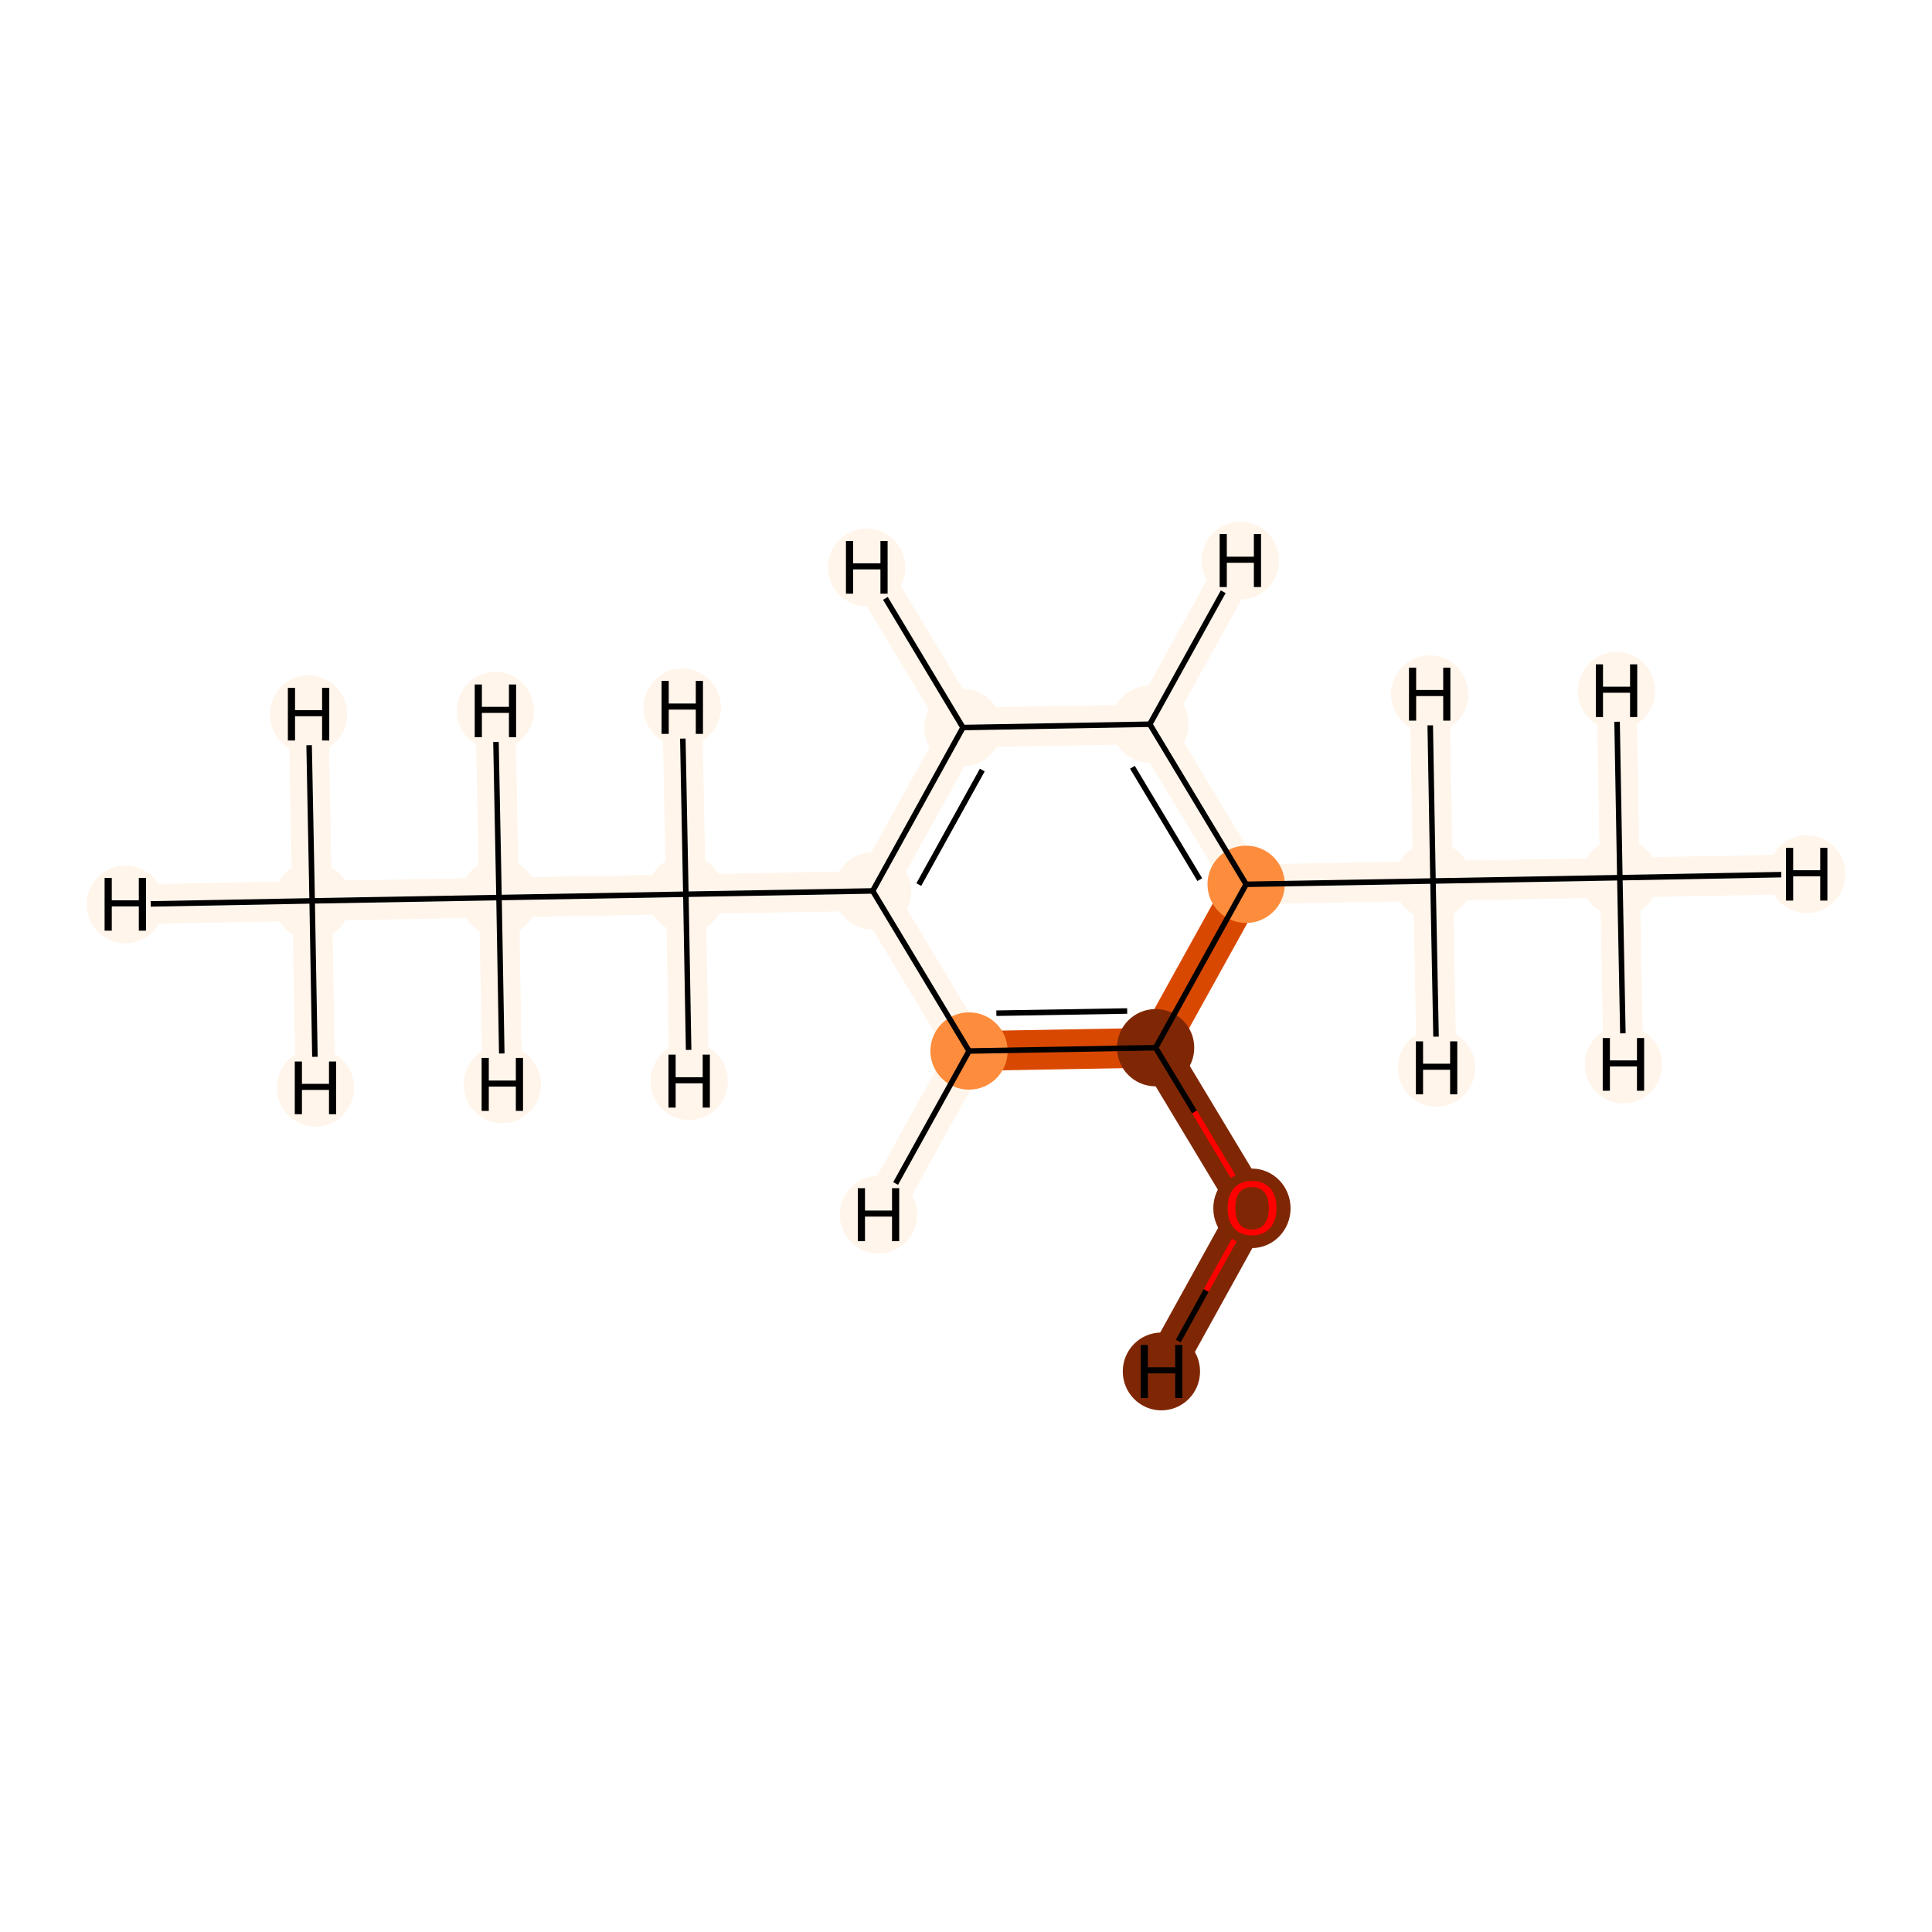 <?xml version='1.0' encoding='iso-8859-1'?>
<svg version='1.1' baseProfile='full'
              xmlns='http://www.w3.org/2000/svg'
                      xmlns:rdkit='http://www.rdkit.org/xml'
                      xmlns:xlink='http://www.w3.org/1999/xlink'
                  xml:space='preserve'
width='700px' height='700px' viewBox='0 0 700 700'>
<!-- END OF HEADER -->
<rect style='opacity:1.0;fill:#FFFFFF;stroke:none' width='700.0' height='700.0' x='0.0' y='0.0'> </rect>
<path d='M 113.1,326.4 L 180.8,325.2' style='fill:none;fill-rule:evenodd;stroke:#FFF5EB;stroke-width:14.4px;stroke-linecap:butt;stroke-linejoin:miter;stroke-opacity:1' />
<path d='M 113.1,326.4 L 45.4,327.7' style='fill:none;fill-rule:evenodd;stroke:#FFF5EB;stroke-width:14.4px;stroke-linecap:butt;stroke-linejoin:miter;stroke-opacity:1' />
<path d='M 113.1,326.4 L 111.8,258.8' style='fill:none;fill-rule:evenodd;stroke:#FFF5EB;stroke-width:14.4px;stroke-linecap:butt;stroke-linejoin:miter;stroke-opacity:1' />
<path d='M 113.1,326.4 L 114.3,394.1' style='fill:none;fill-rule:evenodd;stroke:#FFF5EB;stroke-width:14.4px;stroke-linecap:butt;stroke-linejoin:miter;stroke-opacity:1' />
<path d='M 180.8,325.2 L 248.5,324.0' style='fill:none;fill-rule:evenodd;stroke:#FFF5EB;stroke-width:14.4px;stroke-linecap:butt;stroke-linejoin:miter;stroke-opacity:1' />
<path d='M 180.8,325.2 L 179.5,257.5' style='fill:none;fill-rule:evenodd;stroke:#FFF5EB;stroke-width:14.4px;stroke-linecap:butt;stroke-linejoin:miter;stroke-opacity:1' />
<path d='M 180.8,325.2 L 182.0,392.9' style='fill:none;fill-rule:evenodd;stroke:#FFF5EB;stroke-width:14.4px;stroke-linecap:butt;stroke-linejoin:miter;stroke-opacity:1' />
<path d='M 248.5,324.0 L 316.2,322.8' style='fill:none;fill-rule:evenodd;stroke:#FFF5EB;stroke-width:14.4px;stroke-linecap:butt;stroke-linejoin:miter;stroke-opacity:1' />
<path d='M 248.5,324.0 L 247.2,256.3' style='fill:none;fill-rule:evenodd;stroke:#FFF5EB;stroke-width:14.4px;stroke-linecap:butt;stroke-linejoin:miter;stroke-opacity:1' />
<path d='M 248.5,324.0 L 249.7,391.7' style='fill:none;fill-rule:evenodd;stroke:#FFF5EB;stroke-width:14.4px;stroke-linecap:butt;stroke-linejoin:miter;stroke-opacity:1' />
<path d='M 316.2,322.8 L 348.9,263.6' style='fill:none;fill-rule:evenodd;stroke:#FFF5EB;stroke-width:14.4px;stroke-linecap:butt;stroke-linejoin:miter;stroke-opacity:1' />
<path d='M 316.2,322.8 L 351.1,380.8' style='fill:none;fill-rule:evenodd;stroke:#FFF5EB;stroke-width:14.4px;stroke-linecap:butt;stroke-linejoin:miter;stroke-opacity:1' />
<path d='M 348.9,263.6 L 416.6,262.4' style='fill:none;fill-rule:evenodd;stroke:#FFF5EB;stroke-width:14.4px;stroke-linecap:butt;stroke-linejoin:miter;stroke-opacity:1' />
<path d='M 348.9,263.6 L 314.0,205.6' style='fill:none;fill-rule:evenodd;stroke:#FFF5EB;stroke-width:14.4px;stroke-linecap:butt;stroke-linejoin:miter;stroke-opacity:1' />
<path d='M 416.6,262.4 L 451.5,320.4' style='fill:none;fill-rule:evenodd;stroke:#FFF5EB;stroke-width:14.4px;stroke-linecap:butt;stroke-linejoin:miter;stroke-opacity:1' />
<path d='M 416.6,262.4 L 449.4,203.1' style='fill:none;fill-rule:evenodd;stroke:#FFF5EB;stroke-width:14.4px;stroke-linecap:butt;stroke-linejoin:miter;stroke-opacity:1' />
<path d='M 451.5,320.4 L 418.7,379.6' style='fill:none;fill-rule:evenodd;stroke:#D94801;stroke-width:14.4px;stroke-linecap:butt;stroke-linejoin:miter;stroke-opacity:1' />
<path d='M 451.5,320.4 L 519.2,319.2' style='fill:none;fill-rule:evenodd;stroke:#FFF5EB;stroke-width:14.4px;stroke-linecap:butt;stroke-linejoin:miter;stroke-opacity:1' />
<path d='M 418.7,379.6 L 351.1,380.8' style='fill:none;fill-rule:evenodd;stroke:#D94801;stroke-width:14.4px;stroke-linecap:butt;stroke-linejoin:miter;stroke-opacity:1' />
<path d='M 418.7,379.6 L 453.6,437.6' style='fill:none;fill-rule:evenodd;stroke:#7F2704;stroke-width:14.4px;stroke-linecap:butt;stroke-linejoin:miter;stroke-opacity:1' />
<path d='M 351.1,380.8 L 318.3,440.1' style='fill:none;fill-rule:evenodd;stroke:#FFF5EB;stroke-width:14.4px;stroke-linecap:butt;stroke-linejoin:miter;stroke-opacity:1' />
<path d='M 453.6,437.6 L 420.8,496.9' style='fill:none;fill-rule:evenodd;stroke:#7F2704;stroke-width:14.4px;stroke-linecap:butt;stroke-linejoin:miter;stroke-opacity:1' />
<path d='M 519.2,319.2 L 586.9,318.0' style='fill:none;fill-rule:evenodd;stroke:#FFF5EB;stroke-width:14.4px;stroke-linecap:butt;stroke-linejoin:miter;stroke-opacity:1' />
<path d='M 519.2,319.2 L 520.5,386.9' style='fill:none;fill-rule:evenodd;stroke:#FFF5EB;stroke-width:14.4px;stroke-linecap:butt;stroke-linejoin:miter;stroke-opacity:1' />
<path d='M 519.2,319.2 L 518.0,251.5' style='fill:none;fill-rule:evenodd;stroke:#FFF5EB;stroke-width:14.4px;stroke-linecap:butt;stroke-linejoin:miter;stroke-opacity:1' />
<path d='M 586.9,318.0 L 654.6,316.7' style='fill:none;fill-rule:evenodd;stroke:#FFF5EB;stroke-width:14.4px;stroke-linecap:butt;stroke-linejoin:miter;stroke-opacity:1' />
<path d='M 586.9,318.0 L 585.7,250.3' style='fill:none;fill-rule:evenodd;stroke:#FFF5EB;stroke-width:14.4px;stroke-linecap:butt;stroke-linejoin:miter;stroke-opacity:1' />
<path d='M 586.9,318.0 L 588.2,385.7' style='fill:none;fill-rule:evenodd;stroke:#FFF5EB;stroke-width:14.4px;stroke-linecap:butt;stroke-linejoin:miter;stroke-opacity:1' />
<ellipse cx='113.1' cy='326.4' rx='13.5' ry='13.5'  style='fill:#FFF5EB;fill-rule:evenodd;stroke:#FFF5EB;stroke-width:1.0px;stroke-linecap:butt;stroke-linejoin:miter;stroke-opacity:1' />
<ellipse cx='180.8' cy='325.2' rx='13.5' ry='13.5'  style='fill:#FFF5EB;fill-rule:evenodd;stroke:#FFF5EB;stroke-width:1.0px;stroke-linecap:butt;stroke-linejoin:miter;stroke-opacity:1' />
<ellipse cx='248.5' cy='324.0' rx='13.5' ry='13.5'  style='fill:#FFF5EB;fill-rule:evenodd;stroke:#FFF5EB;stroke-width:1.0px;stroke-linecap:butt;stroke-linejoin:miter;stroke-opacity:1' />
<ellipse cx='316.2' cy='322.8' rx='13.5' ry='13.5'  style='fill:#FFF5EB;fill-rule:evenodd;stroke:#FFF5EB;stroke-width:1.0px;stroke-linecap:butt;stroke-linejoin:miter;stroke-opacity:1' />
<ellipse cx='348.9' cy='263.6' rx='13.5' ry='13.5'  style='fill:#FFF5EB;fill-rule:evenodd;stroke:#FFF5EB;stroke-width:1.0px;stroke-linecap:butt;stroke-linejoin:miter;stroke-opacity:1' />
<ellipse cx='416.6' cy='262.4' rx='13.5' ry='13.5'  style='fill:#FFF5EB;fill-rule:evenodd;stroke:#FFF5EB;stroke-width:1.0px;stroke-linecap:butt;stroke-linejoin:miter;stroke-opacity:1' />
<ellipse cx='451.5' cy='320.4' rx='13.5' ry='13.5'  style='fill:#FD8D3C;fill-rule:evenodd;stroke:#FD8D3C;stroke-width:1.0px;stroke-linecap:butt;stroke-linejoin:miter;stroke-opacity:1' />
<ellipse cx='418.7' cy='379.6' rx='13.5' ry='13.5'  style='fill:#7F2704;fill-rule:evenodd;stroke:#7F2704;stroke-width:1.0px;stroke-linecap:butt;stroke-linejoin:miter;stroke-opacity:1' />
<ellipse cx='351.1' cy='380.8' rx='13.5' ry='13.5'  style='fill:#FD8D3C;fill-rule:evenodd;stroke:#FD8D3C;stroke-width:1.0px;stroke-linecap:butt;stroke-linejoin:miter;stroke-opacity:1' />
<ellipse cx='453.6' cy='437.8' rx='13.5' ry='13.9'  style='fill:#7F2704;fill-rule:evenodd;stroke:#7F2704;stroke-width:1.0px;stroke-linecap:butt;stroke-linejoin:miter;stroke-opacity:1' />
<ellipse cx='519.2' cy='319.2' rx='13.5' ry='13.5'  style='fill:#FFF5EB;fill-rule:evenodd;stroke:#FFF5EB;stroke-width:1.0px;stroke-linecap:butt;stroke-linejoin:miter;stroke-opacity:1' />
<ellipse cx='586.9' cy='318.0' rx='13.5' ry='13.5'  style='fill:#FFF5EB;fill-rule:evenodd;stroke:#FFF5EB;stroke-width:1.0px;stroke-linecap:butt;stroke-linejoin:miter;stroke-opacity:1' />
<ellipse cx='45.4' cy='327.7' rx='13.5' ry='13.6'  style='fill:#FFF5EB;fill-rule:evenodd;stroke:#FFF5EB;stroke-width:1.0px;stroke-linecap:butt;stroke-linejoin:miter;stroke-opacity:1' />
<ellipse cx='111.8' cy='258.8' rx='13.5' ry='13.6'  style='fill:#FFF5EB;fill-rule:evenodd;stroke:#FFF5EB;stroke-width:1.0px;stroke-linecap:butt;stroke-linejoin:miter;stroke-opacity:1' />
<ellipse cx='114.3' cy='394.1' rx='13.5' ry='13.6'  style='fill:#FFF5EB;fill-rule:evenodd;stroke:#FFF5EB;stroke-width:1.0px;stroke-linecap:butt;stroke-linejoin:miter;stroke-opacity:1' />
<ellipse cx='179.5' cy='257.5' rx='13.5' ry='13.6'  style='fill:#FFF5EB;fill-rule:evenodd;stroke:#FFF5EB;stroke-width:1.0px;stroke-linecap:butt;stroke-linejoin:miter;stroke-opacity:1' />
<ellipse cx='182.0' cy='392.9' rx='13.5' ry='13.6'  style='fill:#FFF5EB;fill-rule:evenodd;stroke:#FFF5EB;stroke-width:1.0px;stroke-linecap:butt;stroke-linejoin:miter;stroke-opacity:1' />
<ellipse cx='247.2' cy='256.3' rx='13.5' ry='13.6'  style='fill:#FFF5EB;fill-rule:evenodd;stroke:#FFF5EB;stroke-width:1.0px;stroke-linecap:butt;stroke-linejoin:miter;stroke-opacity:1' />
<ellipse cx='249.7' cy='391.7' rx='13.5' ry='13.6'  style='fill:#FFF5EB;fill-rule:evenodd;stroke:#FFF5EB;stroke-width:1.0px;stroke-linecap:butt;stroke-linejoin:miter;stroke-opacity:1' />
<ellipse cx='314.0' cy='205.6' rx='13.5' ry='13.6'  style='fill:#FFF5EB;fill-rule:evenodd;stroke:#FFF5EB;stroke-width:1.0px;stroke-linecap:butt;stroke-linejoin:miter;stroke-opacity:1' />
<ellipse cx='449.4' cy='203.1' rx='13.5' ry='13.6'  style='fill:#FFF5EB;fill-rule:evenodd;stroke:#FFF5EB;stroke-width:1.0px;stroke-linecap:butt;stroke-linejoin:miter;stroke-opacity:1' />
<ellipse cx='318.3' cy='440.1' rx='13.5' ry='13.6'  style='fill:#FFF5EB;fill-rule:evenodd;stroke:#FFF5EB;stroke-width:1.0px;stroke-linecap:butt;stroke-linejoin:miter;stroke-opacity:1' />
<ellipse cx='420.8' cy='496.9' rx='13.5' ry='13.6'  style='fill:#7F2704;fill-rule:evenodd;stroke:#7F2704;stroke-width:1.0px;stroke-linecap:butt;stroke-linejoin:miter;stroke-opacity:1' />
<ellipse cx='520.5' cy='386.9' rx='13.5' ry='13.6'  style='fill:#FFF5EB;fill-rule:evenodd;stroke:#FFF5EB;stroke-width:1.0px;stroke-linecap:butt;stroke-linejoin:miter;stroke-opacity:1' />
<ellipse cx='518.0' cy='251.5' rx='13.5' ry='13.6'  style='fill:#FFF5EB;fill-rule:evenodd;stroke:#FFF5EB;stroke-width:1.0px;stroke-linecap:butt;stroke-linejoin:miter;stroke-opacity:1' />
<ellipse cx='654.6' cy='316.7' rx='13.5' ry='13.6'  style='fill:#FFF5EB;fill-rule:evenodd;stroke:#FFF5EB;stroke-width:1.0px;stroke-linecap:butt;stroke-linejoin:miter;stroke-opacity:1' />
<ellipse cx='585.7' cy='250.3' rx='13.5' ry='13.6'  style='fill:#FFF5EB;fill-rule:evenodd;stroke:#FFF5EB;stroke-width:1.0px;stroke-linecap:butt;stroke-linejoin:miter;stroke-opacity:1' />
<ellipse cx='588.2' cy='385.7' rx='13.5' ry='13.6'  style='fill:#FFF5EB;fill-rule:evenodd;stroke:#FFF5EB;stroke-width:1.0px;stroke-linecap:butt;stroke-linejoin:miter;stroke-opacity:1' />
<path class='bond-0 atom-0 atom-1' d='M 113.1,326.4 L 180.8,325.2' style='fill:none;fill-rule:evenodd;stroke:#000000;stroke-width:2.0px;stroke-linecap:butt;stroke-linejoin:miter;stroke-opacity:1' />
<path class='bond-12 atom-0 atom-12' d='M 113.1,326.4 L 54.6,327.5' style='fill:none;fill-rule:evenodd;stroke:#000000;stroke-width:2.0px;stroke-linecap:butt;stroke-linejoin:miter;stroke-opacity:1' />
<path class='bond-13 atom-0 atom-13' d='M 113.1,326.4 L 112.0,270.0' style='fill:none;fill-rule:evenodd;stroke:#000000;stroke-width:2.0px;stroke-linecap:butt;stroke-linejoin:miter;stroke-opacity:1' />
<path class='bond-14 atom-0 atom-14' d='M 113.1,326.4 L 114.1,382.9' style='fill:none;fill-rule:evenodd;stroke:#000000;stroke-width:2.0px;stroke-linecap:butt;stroke-linejoin:miter;stroke-opacity:1' />
<path class='bond-1 atom-1 atom-2' d='M 180.8,325.2 L 248.5,324.0' style='fill:none;fill-rule:evenodd;stroke:#000000;stroke-width:2.0px;stroke-linecap:butt;stroke-linejoin:miter;stroke-opacity:1' />
<path class='bond-15 atom-1 atom-15' d='M 180.8,325.2 L 179.7,268.8' style='fill:none;fill-rule:evenodd;stroke:#000000;stroke-width:2.0px;stroke-linecap:butt;stroke-linejoin:miter;stroke-opacity:1' />
<path class='bond-16 atom-1 atom-16' d='M 180.8,325.2 L 181.8,381.7' style='fill:none;fill-rule:evenodd;stroke:#000000;stroke-width:2.0px;stroke-linecap:butt;stroke-linejoin:miter;stroke-opacity:1' />
<path class='bond-2 atom-2 atom-3' d='M 248.5,324.0 L 316.2,322.8' style='fill:none;fill-rule:evenodd;stroke:#000000;stroke-width:2.0px;stroke-linecap:butt;stroke-linejoin:miter;stroke-opacity:1' />
<path class='bond-17 atom-2 atom-17' d='M 248.5,324.0 L 247.4,267.6' style='fill:none;fill-rule:evenodd;stroke:#000000;stroke-width:2.0px;stroke-linecap:butt;stroke-linejoin:miter;stroke-opacity:1' />
<path class='bond-18 atom-2 atom-18' d='M 248.5,324.0 L 249.5,380.4' style='fill:none;fill-rule:evenodd;stroke:#000000;stroke-width:2.0px;stroke-linecap:butt;stroke-linejoin:miter;stroke-opacity:1' />
<path class='bond-3 atom-3 atom-4' d='M 316.2,322.8 L 348.9,263.6' style='fill:none;fill-rule:evenodd;stroke:#000000;stroke-width:2.0px;stroke-linecap:butt;stroke-linejoin:miter;stroke-opacity:1' />
<path class='bond-3 atom-3 atom-4' d='M 332.9,320.5 L 355.9,279.0' style='fill:none;fill-rule:evenodd;stroke:#000000;stroke-width:2.0px;stroke-linecap:butt;stroke-linejoin:miter;stroke-opacity:1' />
<path class='bond-11 atom-8 atom-3' d='M 351.1,380.8 L 316.2,322.8' style='fill:none;fill-rule:evenodd;stroke:#000000;stroke-width:2.0px;stroke-linecap:butt;stroke-linejoin:miter;stroke-opacity:1' />
<path class='bond-4 atom-4 atom-5' d='M 348.9,263.6 L 416.6,262.4' style='fill:none;fill-rule:evenodd;stroke:#000000;stroke-width:2.0px;stroke-linecap:butt;stroke-linejoin:miter;stroke-opacity:1' />
<path class='bond-19 atom-4 atom-19' d='M 348.9,263.6 L 320.8,216.8' style='fill:none;fill-rule:evenodd;stroke:#000000;stroke-width:2.0px;stroke-linecap:butt;stroke-linejoin:miter;stroke-opacity:1' />
<path class='bond-5 atom-5 atom-6' d='M 416.6,262.4 L 451.5,320.4' style='fill:none;fill-rule:evenodd;stroke:#000000;stroke-width:2.0px;stroke-linecap:butt;stroke-linejoin:miter;stroke-opacity:1' />
<path class='bond-5 atom-5 atom-6' d='M 410.3,278.0 L 434.7,318.7' style='fill:none;fill-rule:evenodd;stroke:#000000;stroke-width:2.0px;stroke-linecap:butt;stroke-linejoin:miter;stroke-opacity:1' />
<path class='bond-20 atom-5 atom-20' d='M 416.6,262.4 L 443.2,214.4' style='fill:none;fill-rule:evenodd;stroke:#000000;stroke-width:2.0px;stroke-linecap:butt;stroke-linejoin:miter;stroke-opacity:1' />
<path class='bond-6 atom-6 atom-7' d='M 451.5,320.4 L 418.7,379.6' style='fill:none;fill-rule:evenodd;stroke:#000000;stroke-width:2.0px;stroke-linecap:butt;stroke-linejoin:miter;stroke-opacity:1' />
<path class='bond-9 atom-6 atom-10' d='M 451.5,320.4 L 519.2,319.2' style='fill:none;fill-rule:evenodd;stroke:#000000;stroke-width:2.0px;stroke-linecap:butt;stroke-linejoin:miter;stroke-opacity:1' />
<path class='bond-7 atom-7 atom-8' d='M 418.7,379.6 L 351.1,380.8' style='fill:none;fill-rule:evenodd;stroke:#000000;stroke-width:2.0px;stroke-linecap:butt;stroke-linejoin:miter;stroke-opacity:1' />
<path class='bond-7 atom-7 atom-8' d='M 408.4,366.3 L 361.0,367.1' style='fill:none;fill-rule:evenodd;stroke:#000000;stroke-width:2.0px;stroke-linecap:butt;stroke-linejoin:miter;stroke-opacity:1' />
<path class='bond-8 atom-7 atom-9' d='M 418.7,379.6 L 432.8,402.9' style='fill:none;fill-rule:evenodd;stroke:#000000;stroke-width:2.0px;stroke-linecap:butt;stroke-linejoin:miter;stroke-opacity:1' />
<path class='bond-8 atom-7 atom-9' d='M 432.8,402.9 L 446.8,426.3' style='fill:none;fill-rule:evenodd;stroke:#FF0000;stroke-width:2.0px;stroke-linecap:butt;stroke-linejoin:miter;stroke-opacity:1' />
<path class='bond-21 atom-8 atom-21' d='M 351.1,380.8 L 324.5,428.8' style='fill:none;fill-rule:evenodd;stroke:#000000;stroke-width:2.0px;stroke-linecap:butt;stroke-linejoin:miter;stroke-opacity:1' />
<path class='bond-22 atom-9 atom-22' d='M 447.2,449.3 L 437.0,467.6' style='fill:none;fill-rule:evenodd;stroke:#FF0000;stroke-width:2.0px;stroke-linecap:butt;stroke-linejoin:miter;stroke-opacity:1' />
<path class='bond-22 atom-9 atom-22' d='M 437.0,467.6 L 426.9,485.9' style='fill:none;fill-rule:evenodd;stroke:#000000;stroke-width:2.0px;stroke-linecap:butt;stroke-linejoin:miter;stroke-opacity:1' />
<path class='bond-10 atom-10 atom-11' d='M 519.2,319.2 L 586.9,318.0' style='fill:none;fill-rule:evenodd;stroke:#000000;stroke-width:2.0px;stroke-linecap:butt;stroke-linejoin:miter;stroke-opacity:1' />
<path class='bond-23 atom-10 atom-23' d='M 519.2,319.2 L 520.3,375.6' style='fill:none;fill-rule:evenodd;stroke:#000000;stroke-width:2.0px;stroke-linecap:butt;stroke-linejoin:miter;stroke-opacity:1' />
<path class='bond-24 atom-10 atom-24' d='M 519.2,319.2 L 518.2,262.8' style='fill:none;fill-rule:evenodd;stroke:#000000;stroke-width:2.0px;stroke-linecap:butt;stroke-linejoin:miter;stroke-opacity:1' />
<path class='bond-25 atom-11 atom-25' d='M 586.9,318.0 L 645.4,316.9' style='fill:none;fill-rule:evenodd;stroke:#000000;stroke-width:2.0px;stroke-linecap:butt;stroke-linejoin:miter;stroke-opacity:1' />
<path class='bond-26 atom-11 atom-26' d='M 586.9,318.0 L 585.9,261.5' style='fill:none;fill-rule:evenodd;stroke:#000000;stroke-width:2.0px;stroke-linecap:butt;stroke-linejoin:miter;stroke-opacity:1' />
<path class='bond-27 atom-11 atom-27' d='M 586.9,318.0 L 588.0,374.4' style='fill:none;fill-rule:evenodd;stroke:#000000;stroke-width:2.0px;stroke-linecap:butt;stroke-linejoin:miter;stroke-opacity:1' />
<path  class='atom-9' d='M 444.8 437.7
Q 444.8 433.1, 447.1 430.5
Q 449.4 427.9, 453.6 427.9
Q 457.9 427.9, 460.2 430.5
Q 462.5 433.1, 462.5 437.7
Q 462.5 442.4, 460.1 445.0
Q 457.8 447.6, 453.6 447.6
Q 449.4 447.6, 447.1 445.0
Q 444.8 442.4, 444.8 437.7
M 453.6 445.5
Q 456.6 445.5, 458.1 443.5
Q 459.7 441.5, 459.7 437.7
Q 459.7 433.9, 458.1 432.0
Q 456.6 430.1, 453.6 430.1
Q 450.7 430.1, 449.1 432.0
Q 447.6 433.9, 447.6 437.7
Q 447.6 441.6, 449.1 443.5
Q 450.7 445.5, 453.6 445.5
' fill='#FF0000'/>
<path  class='atom-12' d='M 37.9 318.1
L 40.5 318.1
L 40.5 326.2
L 50.3 326.2
L 50.3 318.1
L 52.9 318.1
L 52.9 337.2
L 50.3 337.2
L 50.3 328.4
L 40.5 328.4
L 40.5 337.2
L 37.9 337.2
L 37.9 318.1
' fill='#000000'/>
<path  class='atom-13' d='M 104.3 249.2
L 106.9 249.2
L 106.9 257.3
L 116.7 257.3
L 116.7 249.2
L 119.3 249.2
L 119.3 268.3
L 116.7 268.3
L 116.7 259.5
L 106.9 259.5
L 106.9 268.3
L 104.3 268.3
L 104.3 249.2
' fill='#000000'/>
<path  class='atom-14' d='M 106.8 384.6
L 109.4 384.6
L 109.4 392.7
L 119.2 392.7
L 119.2 384.6
L 121.8 384.6
L 121.8 403.7
L 119.2 403.7
L 119.2 394.9
L 109.4 394.9
L 109.4 403.7
L 106.8 403.7
L 106.8 384.6
' fill='#000000'/>
<path  class='atom-15' d='M 172.0 248.0
L 174.6 248.0
L 174.6 256.1
L 184.4 256.1
L 184.4 248.0
L 187.0 248.0
L 187.0 267.1
L 184.4 267.1
L 184.4 258.3
L 174.6 258.3
L 174.6 267.1
L 172.0 267.1
L 172.0 248.0
' fill='#000000'/>
<path  class='atom-16' d='M 174.5 383.3
L 177.1 383.3
L 177.1 391.5
L 186.9 391.5
L 186.9 383.3
L 189.5 383.3
L 189.5 402.5
L 186.9 402.5
L 186.9 393.7
L 177.1 393.7
L 177.1 402.5
L 174.5 402.5
L 174.5 383.3
' fill='#000000'/>
<path  class='atom-17' d='M 239.7 246.7
L 242.3 246.7
L 242.3 254.9
L 252.1 254.9
L 252.1 246.7
L 254.7 246.7
L 254.7 265.9
L 252.1 265.9
L 252.1 257.1
L 242.3 257.1
L 242.3 265.9
L 239.7 265.9
L 239.7 246.7
' fill='#000000'/>
<path  class='atom-18' d='M 242.2 382.1
L 244.8 382.1
L 244.8 390.3
L 254.6 390.3
L 254.6 382.1
L 257.2 382.1
L 257.2 401.3
L 254.6 401.3
L 254.6 392.5
L 244.8 392.5
L 244.8 401.3
L 242.2 401.3
L 242.2 382.1
' fill='#000000'/>
<path  class='atom-19' d='M 306.5 196.0
L 309.1 196.0
L 309.1 204.1
L 319.0 204.1
L 319.0 196.0
L 321.6 196.0
L 321.6 215.1
L 319.0 215.1
L 319.0 206.3
L 309.1 206.3
L 309.1 215.1
L 306.5 215.1
L 306.5 196.0
' fill='#000000'/>
<path  class='atom-20' d='M 441.9 193.5
L 444.5 193.5
L 444.5 201.7
L 454.3 201.7
L 454.3 193.5
L 456.9 193.5
L 456.9 212.7
L 454.3 212.7
L 454.3 203.9
L 444.5 203.9
L 444.5 212.7
L 441.9 212.7
L 441.9 193.5
' fill='#000000'/>
<path  class='atom-21' d='M 310.8 430.5
L 313.4 430.5
L 313.4 438.6
L 323.2 438.6
L 323.2 430.5
L 325.8 430.5
L 325.8 449.7
L 323.2 449.7
L 323.2 440.8
L 313.4 440.8
L 313.4 449.7
L 310.8 449.7
L 310.8 430.5
' fill='#000000'/>
<path  class='atom-22' d='M 413.3 487.3
L 415.9 487.3
L 415.9 495.4
L 425.8 495.4
L 425.8 487.3
L 428.4 487.3
L 428.4 506.5
L 425.8 506.5
L 425.8 497.6
L 415.9 497.6
L 415.9 506.5
L 413.3 506.5
L 413.3 487.3
' fill='#000000'/>
<path  class='atom-23' d='M 513.0 377.3
L 515.6 377.3
L 515.6 385.4
L 525.4 385.4
L 525.4 377.3
L 528.0 377.3
L 528.0 396.5
L 525.4 396.5
L 525.4 387.6
L 515.6 387.6
L 515.6 396.5
L 513.0 396.5
L 513.0 377.3
' fill='#000000'/>
<path  class='atom-24' d='M 510.5 241.9
L 513.1 241.9
L 513.1 250.0
L 522.9 250.0
L 522.9 241.9
L 525.5 241.9
L 525.5 261.1
L 522.9 261.1
L 522.9 252.2
L 513.1 252.2
L 513.1 261.1
L 510.5 261.1
L 510.5 241.9
' fill='#000000'/>
<path  class='atom-25' d='M 647.1 307.2
L 649.7 307.2
L 649.7 315.3
L 659.5 315.3
L 659.5 307.2
L 662.1 307.2
L 662.1 326.3
L 659.5 326.3
L 659.5 317.5
L 649.7 317.5
L 649.7 326.3
L 647.1 326.3
L 647.1 307.2
' fill='#000000'/>
<path  class='atom-26' d='M 578.2 240.7
L 580.8 240.7
L 580.8 248.8
L 590.6 248.8
L 590.6 240.7
L 593.2 240.7
L 593.2 259.8
L 590.6 259.8
L 590.6 251.0
L 580.8 251.0
L 580.8 259.8
L 578.2 259.8
L 578.2 240.7
' fill='#000000'/>
<path  class='atom-27' d='M 580.7 376.1
L 583.3 376.1
L 583.3 384.2
L 593.1 384.2
L 593.1 376.1
L 595.7 376.1
L 595.7 395.2
L 593.1 395.2
L 593.1 386.4
L 583.3 386.4
L 583.3 395.2
L 580.7 395.2
L 580.7 376.1
' fill='#000000'/>
</svg>
